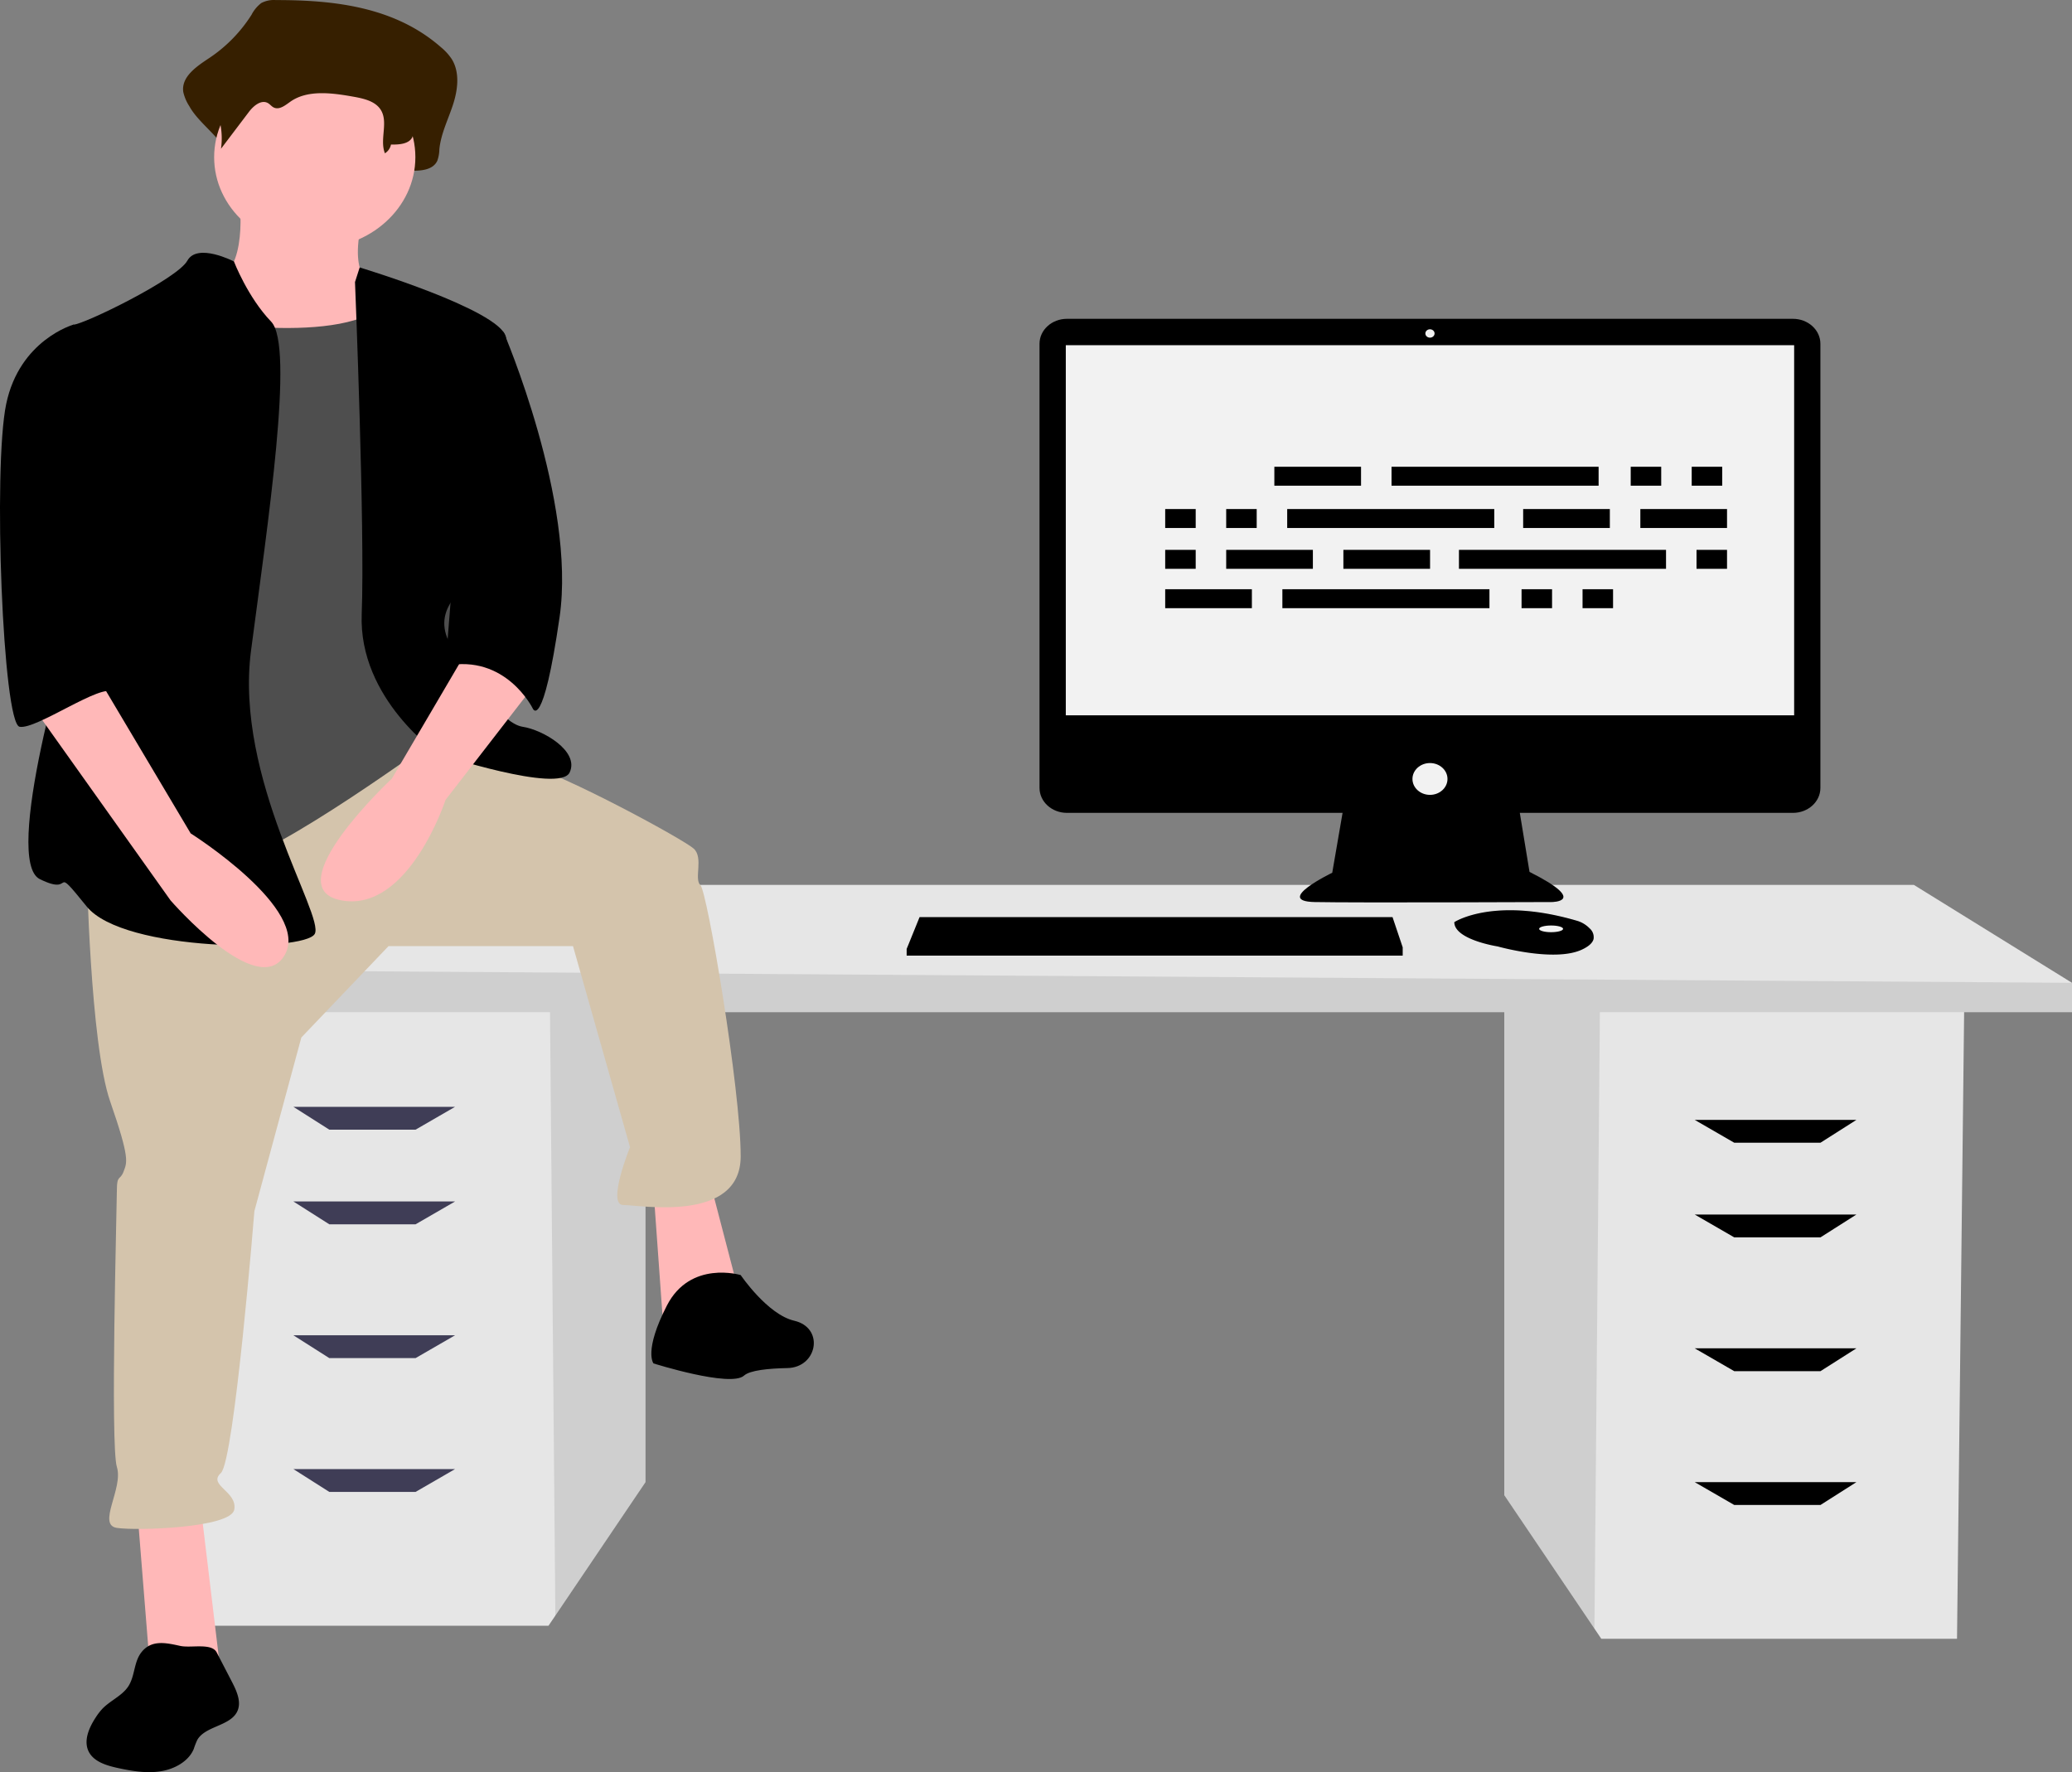 <svg xmlns="http://www.w3.org/2000/svg" width="720.58" height="616.294" viewBox="0 0 720.58 616.294">
  <rect x="0" y="0" width="720.58" height="616.294" fill="#808080" stroke="none"/>
  <g id="undraw_feeling_proud_qne1" transform="translate(-0.001 0.028)">
    <path id="Pfad_27" data-name="Pfad 27" d="M516.326,380.018v170.24l31.353,46.408,2.386,3.53H673.774l2.5-220.177Z" transform="translate(6.819 -30.313)" fill="#e6e6e6"/>
    <path id="Pfad_28" data-name="Pfad 28" d="M516.326,380.018v170.24l31.353,46.408L549.6,380.018Z" transform="translate(6.819 -30.313)" opacity="0.1"/>
    <path id="Pfad_29" data-name="Pfad 29" d="M223.651,375.084V545.325L192.3,591.732l-2.386,3.529H66.2L63.7,375.084Z" transform="translate(0.841 -29.919)" fill="#e6e6e6"/>
    <path id="Pfad_30" data-name="Pfad 30" d="M222,375.084V545.325l-31.353,46.408-1.924-216.648Z" transform="translate(2.492 -29.919)" opacity="0.1"/>
    <path id="Pfad_31" data-name="Pfad 31" d="M719.951,368.434v10.214H47.67V363.893l62.479-29.508h554.82Z" transform="translate(0.63 -26.673)" fill="#e6e6e6"/>
    <path id="Pfad_32" data-name="Pfad 32" d="M719.951,370.991v10.214H47.67V366.451Z" transform="translate(0.63 -29.231)" opacity="0.1"/>
    <path id="Pfad_33" data-name="Pfad 33" d="M143.189,426.194H113.2l-12.5-7.944h56.232Z" transform="translate(1.33 -33.362)" fill="#3f3d56"/>
    <path id="Pfad_34" data-name="Pfad 34" d="M143.189,461.96H113.2l-12.5-7.944h56.232Z" transform="translate(1.33 -36.215)" fill="#3f3d56"/>
    <path id="Pfad_35" data-name="Pfad 35" d="M143.189,512.526H113.2l-12.5-7.945h56.232Z" transform="translate(1.33 -40.248)" fill="#3f3d56"/>
    <path id="Pfad_36" data-name="Pfad 36" d="M143.189,563.091H113.2l-12.5-7.944h56.232Z" transform="translate(1.33 -44.281)" fill="#3f3d56"/>
    <path id="Pfad_37" data-name="Pfad 37" d="M595.436,431.127h29.991l12.5-7.944H581.691Z" transform="translate(7.682 -33.756)"/>
    <path id="Pfad_38" data-name="Pfad 38" d="M595.436,466.893h29.991l12.5-7.944H581.691Z" transform="translate(7.682 -36.609)"/>
    <path id="Pfad_39" data-name="Pfad 39" d="M595.436,517.459h29.991l12.5-7.944H581.691Z" transform="translate(7.682 -40.642)"/>
    <path id="Pfad_40" data-name="Pfad 40" d="M595.436,568.024h29.991l12.5-7.944H581.691Z" transform="translate(7.682 -44.675)"/>
    <path id="Pfad_41" data-name="Pfad 41" d="M863.235,235.615H610.758c-5.275,0-9.55,3.883-9.548,8.673V398.757c0,4.791,4.276,8.673,9.55,8.672H706.6l-3.591,20.822s-20.52,9.9-6.092,10.192,82.4,0,82.4,0,13.146,0-7.7-10.484l-3.378-20.53h94.988c5.275,0,9.55-3.884,9.548-8.673V244.287c0-4.791-4.276-8.673-9.549-8.672Z" transform="translate(-239.694 -124.769)"/>
    <rect id="Rechteck_34" data-name="Rechteck 34" width="253.298" height="128.715" transform="translate(370.654 120.019)" fill="#f2f2f2"/>
    <ellipse id="Ellipse_6" data-name="Ellipse 6" cx="1.603" cy="1.456" rx="1.603" ry="1.456" transform="translate(495.7 114.486)" fill="#f2f2f2"/>
    <ellipse id="Ellipse_7" data-name="Ellipse 7" cx="6.092" cy="5.533" rx="6.092" ry="5.533" transform="translate(491.211 265.333)" fill="#f2f2f2"/>
    <path id="Pfad_42" data-name="Pfad 42" d="M483.7,357.043v2.913H311.2v-2.33l.237-.582,4.251-10.483H480.173Z" transform="translate(4.11 -27.644)"/>
    <path id="Pfad_43" data-name="Pfad 43" d="M792.007,469.144c-.314,1.22-1.5,2.507-4.181,3.725-9.619,4.368-29.177-1.165-29.177-1.165s-15.07-2.33-15.07-8.445a12.332,12.332,0,0,1,1.321-.713c4.044-1.943,17.453-6.738,41.228.2a10.05,10.05,0,0,1,4.519,2.69,4.061,4.061,0,0,1,1.36,3.706Z" transform="translate(-237.814 -142.595)"/>
    <path id="Pfad_44" data-name="Pfad 44" d="M791.99,469.144c-11.773,4.1-22.268,4.4-33.038-2.391a25.28,25.28,0,0,0-14.069-4.208c4.044-1.943,17.453-6.738,41.228.2a10.05,10.05,0,0,1,4.519,2.69,4.061,4.061,0,0,1,1.36,3.706Z" transform="translate(-237.797 -142.595)" opacity="0.1"/>
    <ellipse id="Ellipse_8" data-name="Ellipse 8" cx="4.168" cy="1.165" rx="4.168" ry="1.165" transform="translate(535.263 321.828)" fill="#f2f2f2"/>
    <path id="Pfad_45" data-name="Pfad 45" d="M483.7,357.952v2.913H311.2v-2.33l.237-.582Z" transform="translate(4.11 -28.553)" opacity="0.1"/>
    <path id="Pfad_46" data-name="Pfad 46" d="M339.488,115.157a9.389,9.389,0,0,0-5.027,1.02,12.108,12.108,0,0,0-3.4,4.076,50.626,50.626,0,0,1-14.625,15c-4.346,2.891-9.87,6.5-9.127,11.828a15.135,15.135,0,0,0,2.118,4.993c4.009,7.35,14.948,13.03,13.872,21.417,3.983-6.056-1.345-9.051,2.638-15.107,1.9-2.884,5.192-6.14,8.056-4.328.959.606,1.588,1.694,2.587,2.226,2.382,1.27,4.917-1.158,7.025-2.877,7.272-5.929,17.613-4.376,26.661-2.528,4.272.872,8.964,2.016,11.489,5.725,3.32,4.876-3.155,10.141-4.79,15.654a2.8,2.8,0,0,0,.7,2.713A3.485,3.485,0,0,0,380.516,176c2.715-.243,5.931-.443,6.092-1.525,3.416.11,7.6-.241,9.065-3.472a12.451,12.451,0,0,0,.7-3.951c.537-5.427,3.073-10.378,4.753-15.543s2.41-11.218-.425-15.8a18.784,18.784,0,0,0-3.714-4.1C380.9,117.467,359.747,115.136,339.488,115.157Z" transform="translate(-243.576 -115.159)" fill="#361f00"/>
    <path id="Pfad_47" data-name="Pfad 47" d="M326.714,189.627s3.5,26.483-9.331,28.6,11.663,38.136,11.663,38.136l58.317,6.356-14-42.373s-9.331-3.178-3.5-24.364S326.714,189.627,326.714,189.627Z" transform="translate(-243.491 -120.698)" fill="#ffb8b8"/>
    <path id="Pfad_48" data-name="Pfad 48" d="M47.028,569.318l4.666,58.263H76.186l-7-58.263Z" transform="translate(0.621 -45.412)" fill="#ffb8b8"/>
    <path id="Pfad_49" data-name="Pfad 49" d="M224.3,449.416l3.5,48.729,26.827-10.593L244.13,447.3Z" transform="translate(2.962 -35.679)" fill="#ffb8b8"/>
    <path id="Pfad_50" data-name="Pfad 50" d="M274.167,438.812s1.166,61.441,8.164,81.568,5.832,21.186,4.665,24.364-2.333,1.059-2.333,6.356-2.333,88.983,0,96.4-7,20.127,0,21.186,39.655,0,40.822-6.356-9.331-8.475-4.665-12.712,11.663-91.1,11.663-91.1l16.329-60.381,30.325-31.78h64.149l19.828,69.915S454.95,556.4,460.781,556.4s40.822,6.356,40.822-16.949-11.664-92.16-14-94.279,1.166-9.534-2.333-12.712-44.321-25.424-59.483-29.661-36.433-9.28-36.433-9.28Z" transform="translate(-244.013 -137.363)" fill="#d4c4ac"/>
    <path id="Pfad_51" data-name="Pfad 51" d="M499.044,596.918s-17.5-5.3-25.659,10.593-4.665,20.127-4.665,20.127,26.826,8.475,31.491,4.237c2.03-1.844,8.475-2.484,15.11-2.619,10.1-.206,12.793-13.19,3.25-16.214q-.427-.135-.864-.235C508.375,610.688,499.044,596.918,499.044,596.918Z" transform="translate(-241.454 -153.519)"/>
    <ellipse id="Ellipse_9" data-name="Ellipse 9" cx="34.99" cy="31.78" rx="34.99" ry="31.78" transform="translate(74.475 22.848)" fill="#ffb8b8"/>
    <path id="Pfad_52" data-name="Pfad 52" d="M307.93,234.737s57.151,10.593,71.147-6.356S398.9,276.051,398.9,276.051l7,67.8-10.5,37.076s-54.818,40.254-72.313,43.432-44.321,5.3-44.321,5.3,8.164-117.584,8.164-119.7S307.93,234.737,307.93,234.737Z" transform="translate(-243.952 -123.966)" fill="#4e4e4e"/>
    <path id="Pfad_53" data-name="Pfad 53" d="M325.636,213.683s-12.716-6.616-16.215-.26-36.156,22.245-39.655,22.245,7,87.924,2.333,98.517-26.826,87.923-14,94.279,3.5-6.356,16.329,9.534,75.812,15.89,79.311,9.534-27.992-54.025-22.16-98.517,15.162-105.932,7-114.407S325.636,213.683,325.636,213.683Z" transform="translate(-244.277 -122.779)"/>
    <path id="Pfad_54" data-name="Pfad 54" d="M366.258,221.28l1.625-5.078s48.528,14.612,50.861,24.146,1.166,76.271-7,81.568-19.828,13.771-11.663,26.483,17.5,26.483,24.493,27.542,19.828,8.475,16.329,15.89-45.487-6.356-45.487-6.356-27.992-19.068-26.826-48.729S366.258,221.28,366.258,221.28Z" transform="translate(-242.797 -123.22)"/>
    <path id="Pfad_55" data-name="Pfad 55" d="M407.235,357.554l-27.992,47.669s-40.822,38.135-17.5,42.373S397.9,412.639,397.9,412.639l30.325-39.195Z" transform="translate(-242.951 -134.495)" fill="#ffb8b8"/>
    <path id="Pfad_56" data-name="Pfad 56" d="M341.092,124.193a8.635,8.635,0,0,0-4.092.721,8.975,8.975,0,0,0-2.768,2.881,38.771,38.771,0,0,1-11.905,10.6c-3.537,2.044-8.035,4.592-7.43,8.36a10.007,10.007,0,0,0,1.724,3.529,25.632,25.632,0,0,1,3.714,17.3l9.727-12.841c1.544-2.038,4.226-4.339,6.558-3.059.781.429,1.293,1.2,2.106,1.573,1.939.9,4-.818,5.719-2.033,5.919-4.19,14.337-3.093,21.7-1.787,3.478.616,7.3,1.425,9.353,4.046,3.416,4.356-.151,10.649,1.843,15.681a4.594,4.594,0,0,0,2.106-3.053c2.781.078,6.188-.17,7.38-2.454a7.771,7.771,0,0,0,.571-2.792c.437-3.836,2.5-7.335,3.869-10.986s1.962-7.929-.346-11.166a14.163,14.163,0,0,0-3.024-2.9C374.8,125.827,357.584,124.178,341.092,124.193Z" transform="translate(-243.476 -115.88)" fill="#361f00"/>
    <path id="Pfad_57" data-name="Pfad 57" d="M406.67,237.836l10.867,2.62s25.29,58.821,19.458,99.075-9.331,31.78-9.331,31.78-9.331-19.068-30.325-14.83Z" transform="translate(-242.386 -124.946)"/>
    <path id="Pfad_58" data-name="Pfad 58" d="M293.279,739.154c-2.813,3.471-2.249,8.434-4.74,12.1-2.16,3.18-6.23,4.847-8.931,7.664a20.63,20.63,0,0,0-2.3,3c-2.506,3.812-4.543,8.7-2.075,12.53,1.985,3.083,6.158,4.288,9.985,5.109,4.837,1.038,9.863,1.869,14.756,1.076s9.675-3.514,11.42-7.741a28.148,28.148,0,0,1,1.221-3.129c2.652-4.742,10.97-4.793,13.685-9.506,1.9-3.3.153-7.285-1.592-10.653l-5.331-10.286c-1.769-3.413-8.94-1.45-12.679-2.268C301.826,735.984,296.786,734.809,293.279,739.154Z" transform="translate(-244.014 -164.685)"/>
    <path id="Pfad_59" data-name="Pfad 59" d="M254.6,379.934l48.986,68.856s30.325,34.958,39.655,19.068-32.657-42.373-32.657-42.373l-31.491-52.966Z" transform="translate(-244.271 -135.688)" fill="#ffb8b8"/>
    <path id="Pfad_60" data-name="Pfad 60" d="M279.226,239.954l-9.331-2.118s-18.661,5.3-23.327,27.542-1.166,111.228,4.665,112.288,28.8-15.494,32.48-11.984-7.986-14.5-4.487-24.033S279.226,239.954,279.226,239.954Z" transform="translate(-244.406 -124.946)"/>
    <g id="Group_13" data-name="Group 13" transform="translate(405.223 162.294)">
      <rect id="Rectangle_55" data-name="Rectangle 55" width="30.145" height="6.591" transform="translate(37.961)"/>
      <rect id="Rectangle_56" data-name="Rectangle 56" width="10.607" height="6.591" transform="translate(161.891)"/>
      <rect id="Rectangle_57" data-name="Rectangle 57" width="10.607" height="6.591" transform="translate(183.105)"/>
      <rect id="Rectangle_58" data-name="Rectangle 58" width="72.014" height="6.591" transform="translate(78.713)"/>
      <rect id="Rectangle_59" data-name="Rectangle 59" width="30.145" height="6.591" transform="translate(0 42.59)"/>
      <rect id="Rectangle_60" data-name="Rectangle 60" width="10.607" height="6.591" transform="translate(123.93 42.59)"/>
      <rect id="Rectangle_61" data-name="Rectangle 61" width="10.607" height="6.591" transform="translate(145.144 42.59)"/>
      <rect id="Rectangle_62" data-name="Rectangle 62" width="72.014" height="6.591" transform="translate(40.752 42.59)"/>
      <rect id="Rectangle_63" data-name="Rectangle 63" width="30.145" height="6.591" transform="translate(124.489 14.704)"/>
      <rect id="Rectangle_64" data-name="Rectangle 64" width="30.145" height="6.591" transform="translate(165.241 14.704)"/>
      <rect id="Rectangle_66" data-name="Rectangle 66" width="10.607" height="6.591" transform="translate(0 14.704)"/>
      <rect id="Rectangle_67" data-name="Rectangle 67" width="10.607" height="6.591" transform="translate(21.213 14.704)"/>
      <rect id="Rectangle_68" data-name="Rectangle 68" width="72.014" height="6.591" transform="translate(42.427 14.704)"/>
      <rect id="Rectangle_69" data-name="Rectangle 69" width="30.145" height="6.591" transform="translate(61.966 28.9)"/>
      <rect id="Rectangle_70" data-name="Rectangle 70" width="30.145" height="6.591" transform="translate(21.213 28.9)"/>
      <rect id="Rectangle_71" data-name="Rectangle 71" width="10.607" height="6.591" transform="translate(0 28.9)"/>
      <rect id="Rectangle_73" data-name="Rectangle 73" width="10.607" height="6.591" transform="translate(184.779 28.9)"/>
      <rect id="Rectangle_74" data-name="Rectangle 74" width="72.014" height="6.591" transform="translate(102.159 28.9)"/>
    </g>
  </g>
</svg>
